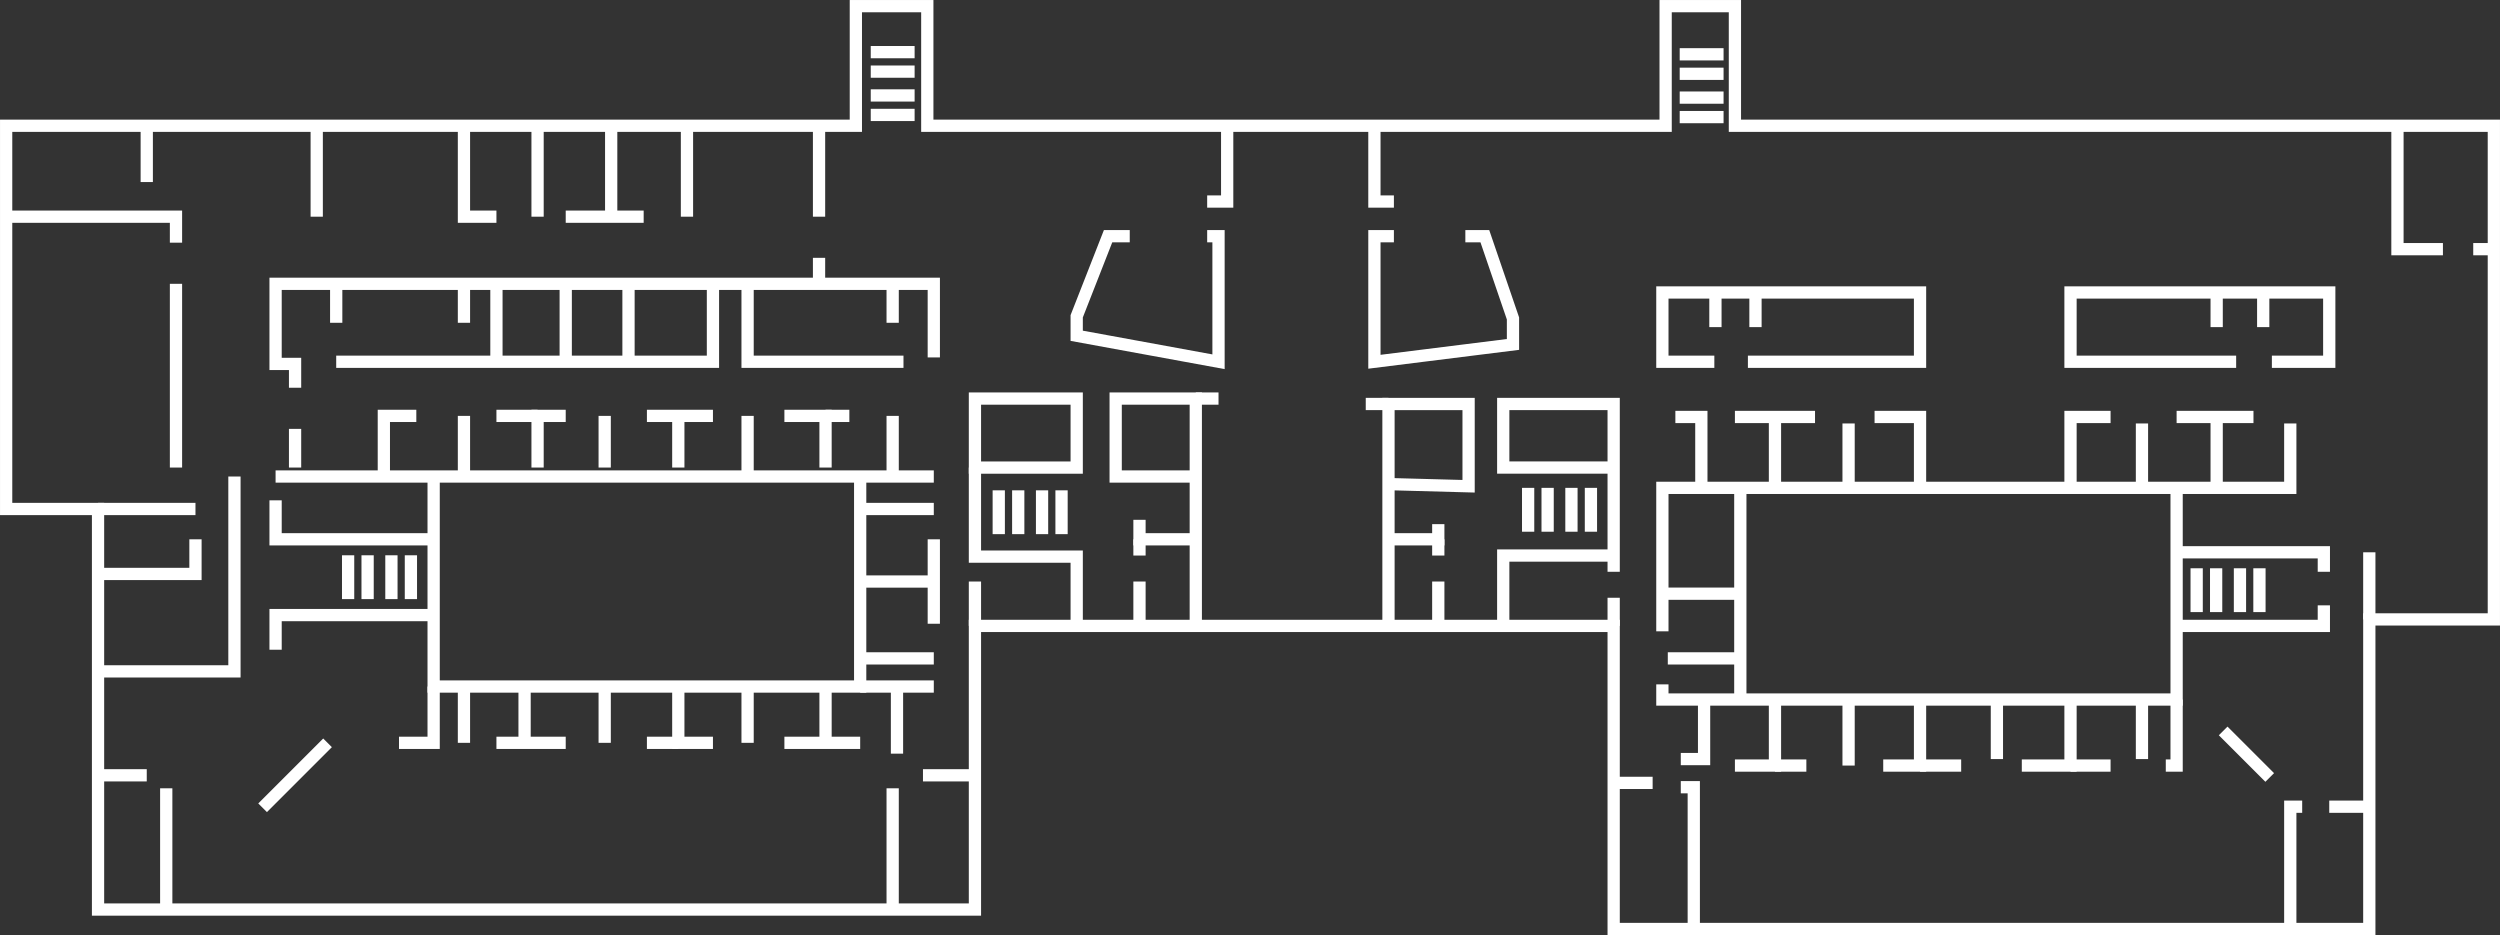 <svg id="Layer_2" data-name="Layer 2" xmlns="http://www.w3.org/2000/svg" viewBox="0 0 577.32 215.95"><rect x="0" y="0" width="577.32" height="215.95" fill="#333333" stroke="none"/><defs><style>.cls-1{fill:none;stroke:#fff;stroke-miterlimit:10;stroke-width:2.83px;}</style></defs><title>south.bank</title><polygon class="cls-1" points="1.42 29.04 197.64 29.04 197.64 1.42 214.14 1.42 214.14 29.04 384.64 29.04 384.64 1.42 400.64 1.42 400.64 29.04 575.9 29.04 575.9 143.04 547.14 143.04 547.14 214.53 372.64 214.53 372.64 144.54 225.14 144.54 225.14 210.04 22.64 210.04 22.64 117.54 1.42 117.54 1.42 29.04"/><polyline class="cls-1" points="1.42 50.04 40.64 50.04 40.64 56.04"/><line class="cls-1" x1="40.64" y1="65.54" x2="40.64" y2="107.97"/><line class="cls-1" x1="22.64" y1="117.54" x2="45.14" y2="117.54"/><polyline class="cls-1" points="45.14 124.54 45.14 132.54 22.64 132.54"/><polyline class="cls-1" points="22.64 155.04 54.14 155.04 54.14 110.04"/><line class="cls-1" x1="22.64" y1="179.04" x2="33.89" y2="179.04"/><line class="cls-1" x1="38.39" y1="210.04" x2="38.39" y2="182.04"/><line class="cls-1" x1="60.64" y1="186.54" x2="75.64" y2="171.54"/><line class="cls-1" x1="206.14" y1="210.04" x2="206.14" y2="182.04"/><line class="cls-1" x1="225.14" y1="179.04" x2="213.14" y2="179.04"/><line class="cls-1" x1="189.14" y1="29.04" x2="189.14" y2="50.04"/><line class="cls-1" x1="158.64" y1="29.04" x2="158.64" y2="50.04"/><polyline class="cls-1" points="141.14 29.04 141.14 50.04 130.64 50.04 141.14 50.04 148.64 50.04"/><line class="cls-1" x1="124.14" y1="29.04" x2="124.14" y2="50.04"/><polyline class="cls-1" points="107.14 29.04 107.14 50.04 114.64 50.04"/><line class="cls-1" x1="73.14" y1="50.04" x2="73.14" y2="29.04"/><line class="cls-1" x1="33.89" y1="42.04" x2="33.89" y2="29.04"/><polyline class="cls-1" points="68.14 89.54 68.14 84.04 63.64 84.04 63.64 65.54 215.64 65.54 215.64 82.54"/><polyline class="cls-1" points="172.64 65.54 172.64 83.54 208.64 83.54"/><line class="cls-1" x1="206.14" y1="74.54" x2="206.14" y2="65.54"/><polyline class="cls-1" points="164.64 65.54 164.64 83.54 77.64 83.54"/><line class="cls-1" x1="145.14" y1="65.54" x2="145.14" y2="83.54"/><line class="cls-1" x1="130.64" y1="65.54" x2="130.64" y2="83.54"/><line class="cls-1" x1="114.64" y1="65.54" x2="114.64" y2="83.54"/><line class="cls-1" x1="107.14" y1="74.54" x2="107.14" y2="65.54"/><line class="cls-1" x1="77.64" y1="65.54" x2="77.64" y2="74.54"/><line class="cls-1" x1="63.64" y1="110.04" x2="215.64" y2="110.04"/><polyline class="cls-1" points="198.64 110.04 198.64 158.54 100.14 158.54 100.14 110.04"/><polyline class="cls-1" points="100.14 124.54 63.64 124.54 63.64 115.54"/><polyline class="cls-1" points="100.14 142.04 63.64 142.04 63.64 150.04"/><polyline class="cls-1" points="100.14 158.54 100.14 171.54 92.14 171.54"/><line class="cls-1" x1="107.14" y1="158.54" x2="107.14" y2="171.54"/><polyline class="cls-1" points="121.14 158.54 121.14 171.54 130.64 171.54 121.14 171.54 114.64 171.54"/><line class="cls-1" x1="139.64" y1="158.54" x2="139.64" y2="171.54"/><polyline class="cls-1" points="156.64 158.54 156.64 171.54 164.64 171.54"/><line class="cls-1" x1="156.64" y1="171.54" x2="149.39" y2="171.54"/><polyline class="cls-1" points="172.64 158.54 172.64 158.54 172.64 171.54"/><polyline class="cls-1" points="190.64 158.54 190.64 171.54 198.64 171.54 190.64 171.54 181.14 171.54"/><line class="cls-1" x1="198.64" y1="158.54" x2="215.64" y2="158.54"/><line class="cls-1" x1="207.14" y1="158.54" x2="207.14" y2="174.04"/><line class="cls-1" x1="198.64" y1="152.04" x2="215.64" y2="152.04"/><polyline class="cls-1" points="198.64 134.29 215.64 134.29 215.64 124.54 215.64 134.29 215.64 144.04"/><line class="cls-1" x1="198.64" y1="117.54" x2="215.64" y2="117.54"/><line class="cls-1" x1="206.14" y1="96.04" x2="206.14" y2="110.04"/><polyline class="cls-1" points="190.64 107.97 190.64 96.04 181.14 96.04"/><line class="cls-1" x1="172.64" y1="96.04" x2="172.64" y2="110.04"/><polyline class="cls-1" points="156.64 107.97 156.64 96.04 164.64 96.04 156.64 96.04 149.39 96.04"/><line class="cls-1" x1="139.64" y1="96.04" x2="139.64" y2="107.97"/><polyline class="cls-1" points="124.14 107.97 124.14 96.04 130.64 96.04"/><line class="cls-1" x1="107.14" y1="96.04" x2="107.14" y2="110.04"/><polyline class="cls-1" points="88.64 110.04 88.64 96.04 96.14 96.04"/><line class="cls-1" x1="68.14" y1="99.04" x2="68.14" y2="107.97"/><line class="cls-1" x1="124.14" y1="96.04" x2="114.64" y2="96.04"/><line class="cls-1" x1="190.64" y1="96.04" x2="196.14" y2="96.04"/><line class="cls-1" x1="189.14" y1="65.54" x2="189.14" y2="59.54"/><rect class="cls-1" x="225.14" y="92.04" width="23.5" height="15.94"/><line class="cls-1" x1="225.14" y1="144.54" x2="225.14" y2="134.29"/><polyline class="cls-1" points="248.64 144.54 248.64 128.54 225.14 128.54 225.14 107.97"/><polyline class="cls-1" points="276.14 144.54 276.14 92.04 257.64 92.04 257.64 110.04 276.14 110.04"/><polyline class="cls-1" points="276.14 124.54 263.14 124.54 263.14 120.04"/><polyline class="cls-1" points="263.14 124.54 263.14 124.54 263.14 128.29"/><line class="cls-1" x1="263.14" y1="134.29" x2="263.14" y2="144.04"/><line class="cls-1" x1="276.14" y1="92.04" x2="281.39" y2="92.04"/><polyline class="cls-1" points="278.77 54.54 281.39 54.54 281.39 83.54 248.64 77.54 248.64 73.04 255.89 54.54 260.89 54.54"/><polyline class="cls-1" points="283.39 29.04 283.39 46.54 278.77 46.54"/><polyline class="cls-1" points="317.39 29.04 317.39 46.54 321.89 46.54"/><polyline class="cls-1" points="321.89 54.54 317.39 54.54 317.39 83.54 349.39 79.54 349.39 73.54 342.89 54.54 338.39 54.54"/><polyline class="cls-1" points="320.64 144.54 320.64 93.29 339.14 93.29 339.14 112.29 320.64 111.79"/><line class="cls-1" x1="320.64" y1="93.29" x2="315.39" y2="93.29"/><polyline class="cls-1" points="320.64 124.54 332.14 124.54 332.14 121.04"/><line class="cls-1" x1="332.14" y1="124.54" x2="332.14" y2="128.29"/><line class="cls-1" x1="332.14" y1="144.54" x2="332.14" y2="134.29"/><line class="cls-1" x1="372.64" y1="144.54" x2="372.64" y2="138.04"/><polyline class="cls-1" points="372.64 132.04 372.64 93.29 347.14 93.29 347.14 107.97 372.64 107.97"/><polyline class="cls-1" points="372.64 128.29 347.14 128.29 347.14 144.54"/><polyline class="cls-1" points="395.89 83.54 383.89 83.54 383.89 67.54 443.39 67.54 443.39 83.54 403.64 83.54"/><line class="cls-1" x1="405.39" y1="67.54" x2="405.39" y2="75.54"/><line class="cls-1" x1="396.14" y1="67.54" x2="396.14" y2="75.54"/><polyline class="cls-1" points="516.39 83.54 478.14 83.54 478.14 67.54 537.89 67.54 537.89 83.54 524.64 83.54"/><line class="cls-1" x1="511.89" y1="67.54" x2="511.89" y2="75.54"/><line class="cls-1" x1="522.64" y1="67.54" x2="522.64" y2="75.54"/><polyline class="cls-1" points="553.64 29.04 553.64 57.54 564.14 57.54"/><line class="cls-1" x1="575.9" y1="57.54" x2="571.14" y2="57.54"/><line class="cls-1" x1="547.14" y1="143.04" x2="547.14" y2="127.54"/><polyline class="cls-1" points="528.89 97.79 528.89 112.66 383.89 112.66 383.89 145.79"/><polyline class="cls-1" points="502.64 112.66 502.64 161.54 383.89 161.54 383.89 158.04"/><line class="cls-1" x1="401.89" y1="161.54" x2="401.89" y2="112.66"/><line class="cls-1" x1="383.89" y1="137.1" x2="401.89" y2="137.1"/><line class="cls-1" x1="401.89" y1="152.04" x2="385.14" y2="152.04"/><polyline class="cls-1" points="443.39 112.66 443.39 96.29 432.89 96.29"/><line class="cls-1" x1="426.89" y1="112.66" x2="426.89" y2="97.79"/><line class="cls-1" x1="419.14" y1="96.29" x2="400.64" y2="96.29"/><line class="cls-1" x1="409.89" y1="112.66" x2="409.89" y2="96.29"/><polyline class="cls-1" points="392.89 112.66 392.89 96.29 386.89 96.29"/><polyline class="cls-1" points="478.14 112.66 478.14 96.29 487.39 96.29"/><line class="cls-1" x1="494.64" y1="112.66" x2="494.64" y2="97.79"/><line class="cls-1" x1="511.89" y1="112.66" x2="511.89" y2="96.29"/><line class="cls-1" x1="502.64" y1="96.29" x2="520.39" y2="96.29"/><polyline class="cls-1" points="502.64 127.54 536.64 127.54 536.64 132.04"/><polyline class="cls-1" points="502.64 144.54 536.64 144.54 536.64 139.79"/><line class="cls-1" x1="513.39" y1="168.79" x2="524.14" y2="179.54"/><line class="cls-1" x1="537.89" y1="186.29" x2="547.14" y2="186.29"/><polyline class="cls-1" points="528.89 214.53 528.89 186.29 531.64 186.29"/><polyline class="cls-1" points="391.14 214.29 391.14 181.79 388.14 181.79"/><line class="cls-1" x1="372.64" y1="180.79" x2="381.64" y2="180.79"/><polyline class="cls-1" points="393.52 161.54 393.52 175.29 388.14 175.29"/><polyline class="cls-1" points="400.64 176.79 409.89 176.79 409.89 161.54"/><line class="cls-1" x1="409.89" y1="176.79" x2="417.14" y2="176.79"/><line class="cls-1" x1="426.89" y1="176.79" x2="426.89" y2="161.54"/><polyline class="cls-1" points="434.89 176.79 443.39 176.79 443.39 161.54"/><line class="cls-1" x1="443.39" y1="176.79" x2="452.89" y2="176.79"/><line class="cls-1" x1="461.14" y1="175.29" x2="461.14" y2="161.54"/><polyline class="cls-1" points="466.89 176.79 478.14 176.79 478.14 161.54"/><line class="cls-1" x1="478.14" y1="176.79" x2="487.39" y2="176.79"/><line class="cls-1" x1="494.64" y1="161.54" x2="494.64" y2="175.29"/><polyline class="cls-1" points="502.64 161.54 502.64 176.79 500.14 176.79"/><polyline class="cls-1" points="362.89 112.66 362.89 118.91 362.89 122.79"/><polyline class="cls-1" points="367.39 112.66 367.39 114.79 367.39 118.91 367.39 122.79"/><polyline class="cls-1" points="352.89 112.66 352.89 118.91 352.89 122.79"/><polyline class="cls-1" points="357.39 112.66 357.39 114.79 357.39 118.91 357.39 122.79"/><polyline class="cls-1" points="517.27 131.23 517.27 137.48 517.27 141.35"/><polyline class="cls-1" points="521.77 131.23 521.77 133.35 521.77 137.48 521.77 141.35"/><polyline class="cls-1" points="507.27 131.23 507.27 137.48 507.27 141.35"/><polyline class="cls-1" points="511.77 131.23 511.77 133.35 511.77 137.48 511.77 141.35"/><polyline class="cls-1" points="387.89 17.04 394.14 17.04 398.02 17.04"/><polyline class="cls-1" points="387.89 12.54 390.02 12.54 394.14 12.54 398.02 12.54"/><polyline class="cls-1" points="387.89 27.04 394.14 27.04 398.02 27.04"/><polyline class="cls-1" points="387.89 22.54 390.02 22.54 394.14 22.54 398.02 22.54"/><polyline class="cls-1" points="201.08 16.54 207.33 16.54 211.21 16.54"/><polyline class="cls-1" points="201.08 12.04 203.21 12.04 207.33 12.04 211.21 12.04"/><polyline class="cls-1" points="201.08 26.54 207.33 26.54 211.21 26.54"/><polyline class="cls-1" points="201.08 22.04 203.21 22.04 207.33 22.04 211.21 22.04"/><polyline class="cls-1" points="90.39 128.23 90.39 134.48 90.39 138.35"/><polyline class="cls-1" points="94.89 128.23 94.89 130.35 94.89 134.48 94.89 138.35"/><polyline class="cls-1" points="80.39 128.23 80.39 134.48 80.39 138.35"/><polyline class="cls-1" points="84.89 128.23 84.89 130.35 84.89 134.48 84.89 138.35"/><polyline class="cls-1" points="240.64 113.23 240.64 119.48 240.64 123.35"/><polyline class="cls-1" points="245.14 113.23 245.14 115.35 245.14 119.48 245.14 123.35"/><polyline class="cls-1" points="230.64 113.23 230.64 119.48 230.64 123.35"/><polyline class="cls-1" points="235.14 113.23 235.14 115.35 235.14 119.48 235.14 123.35"/></svg>